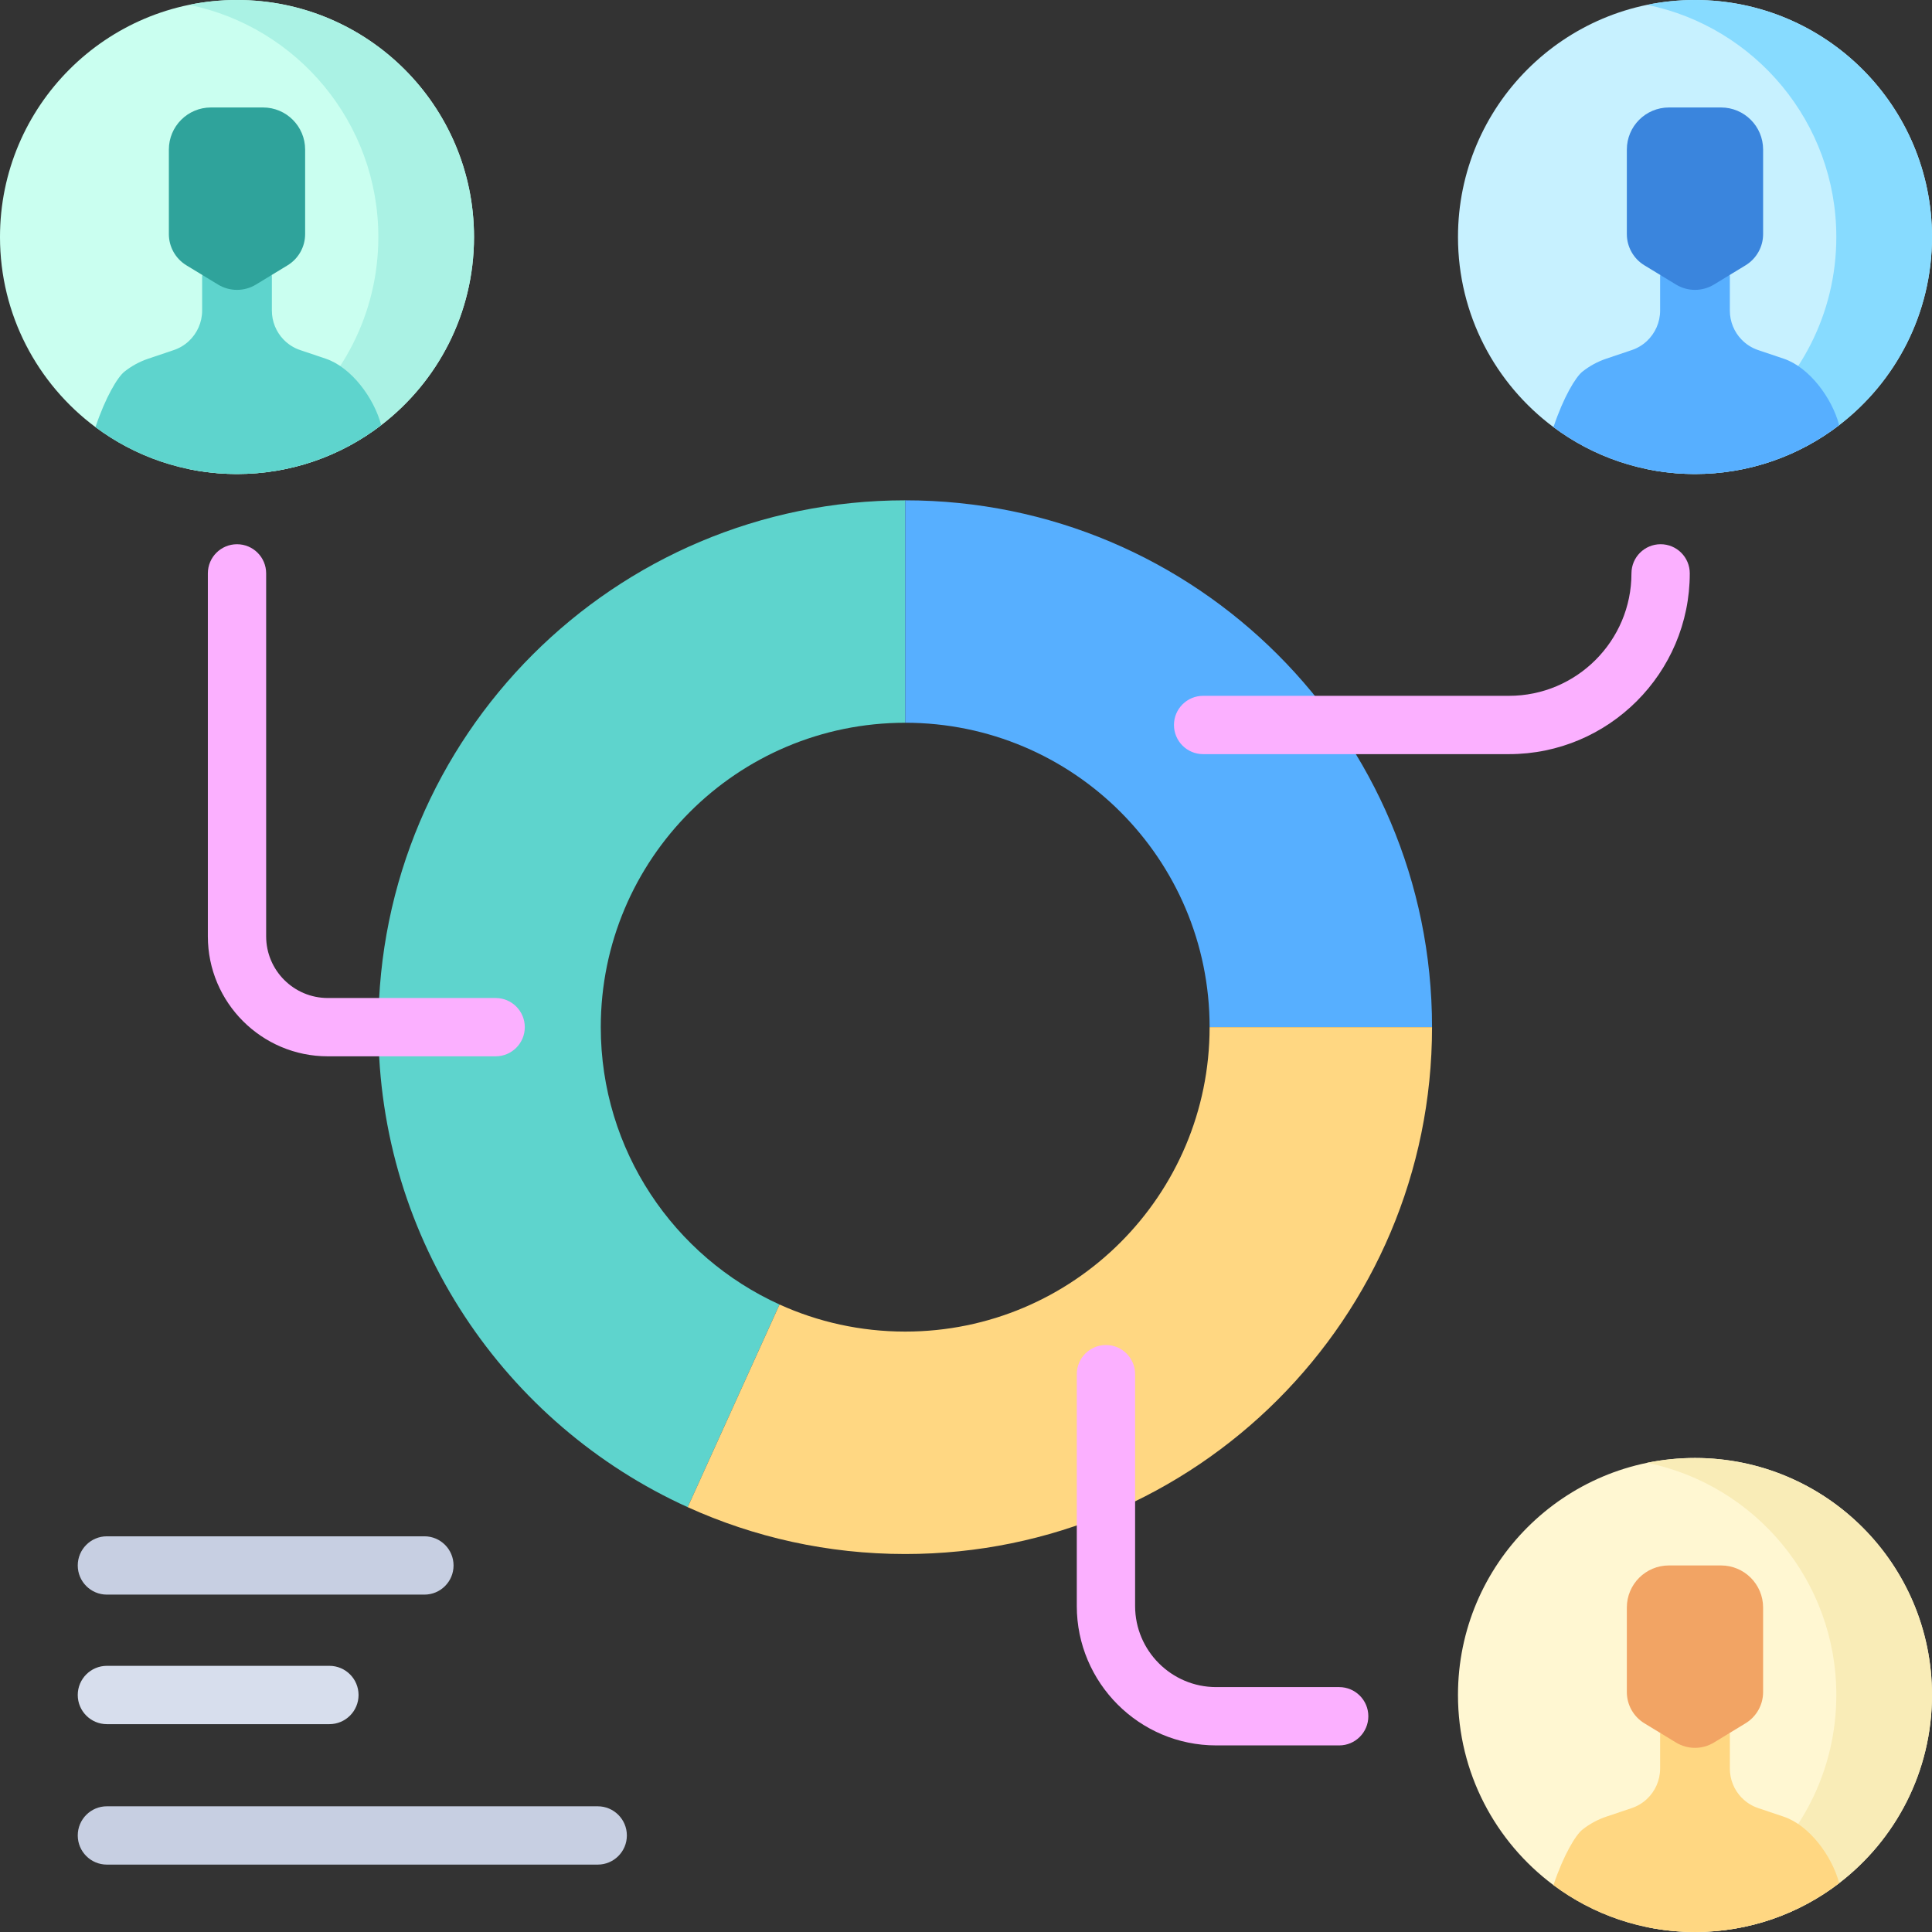 <svg height="512pt" viewBox="0 0 512 512" width="512pt" xmlns="http://www.w3.org/2000/svg"><rect x="0" y="0" width="512" height="512" fill="#333333" stroke="none"/><path d="m239.891 191.539v-58.949c-77.117 0-139.625 62.512-139.625 139.617 0 56.555 33.621 105.254 81.98 127.207l24.336-53.707c-27.938-12.676-47.371-40.816-47.371-73.504 0-44.547 36.117-80.664 80.68-80.664zm0 0" fill="#5ed4cd"/><path d="m379.504 272.207h-58.945c0-44.551-36.121-80.672-80.668-80.672v-58.945c77.113 0 139.613 62.512 139.613 139.617zm0 0" fill="#57afff"/><path d="m379.504 272.207c0 77.113-62.5 139.625-139.613 139.625-20.559 0-40.074-4.441-57.645-12.418l24.336-53.707c10.152 4.609 21.434 7.176 33.309 7.176 44.547 0 80.668-36.117 80.668-80.68h58.945zm0 0" fill="#ffd782"/><path d="m125.621 62.809c0 20.305-9.645 38.375-24.602 49.852v.012c-10.578 8.117-23.836 12.945-38.207 12.945-14.051 0-27.043-4.613-37.512-12.422-15.359-11.457-25.301-29.762-25.301-50.387 0-34.684 28.125-62.809 62.809-62.809 34.688 0 62.812 28.125 62.812 62.809zm0 0" fill="#cafff0"/><path d="m62.809 0c-4.34 0-8.582.441-12.676 1.281 28.609 5.863 50.133 31.188 50.133 61.527 0 20.305-9.645 38.375-24.602 49.852v.012c-7.387 5.664-16.082 9.723-25.547 11.664 4.102.84 8.348 1.281 12.691 1.281 14.371 0 27.629-4.832 38.211-12.945 0-.012 0-.012 0-.012 14.957-11.477 24.598-29.547 24.598-49.852.004-34.684-28.121-62.809-62.809-62.809zm0 0" fill="#aaf2e4"/><path d="m101.02 112.66v.012c-10.582 8.117-23.84 12.945-38.211 12.945-14.051 0-27.039-4.613-37.508-12.422 2.66-7.941 5.871-13.289 7.707-14.73 1.852-1.465 3.965-2.629 6.281-3.41l6.738-2.27c1.527-.512 2.887-1.328 4.008-2.379 2.203-2.051 3.535-4.965 3.535-8.105v-9.375h18.48v9.375c0 2.914 1.133 5.633 3.059 7.652h.012c1.203 1.27 2.73 2.258 4.461 2.832l6.734 2.27c6.789 2.277 12.797 10.406 14.703 17.605zm0 0" fill="#5ed4cd"/><path d="m76.215 70.309-8.375 5.098c-3.094 1.883-6.977 1.883-10.066 0l-8.379-5.098c-2.883-1.758-4.645-4.895-4.645-8.273v-22.398c0-6.164 4.992-11.156 11.152-11.156h13.809c6.16 0 11.152 4.992 11.152 11.156v22.398c0 3.379-1.762 6.516-4.648 8.273zm0 0" fill="#2fa39b"/><g fill="#fbb0ff"><path d="m131.348 279.934h-44.484c-17.523 0-31.781-14.258-31.781-31.785v-96.199c0-4.266 3.457-7.723 7.727-7.723 4.266 0 7.723 3.457 7.723 7.723v96.199c0 9.004 7.328 16.332 16.332 16.332h44.484c4.266 0 7.727 3.457 7.727 7.727 0 4.266-3.461 7.727-7.727 7.727zm0 0"/><path d="m399.906 199.855h-81.066c-4.27 0-7.727-3.461-7.727-7.727 0-4.27 3.461-7.727 7.727-7.727h81.066c17.895 0 32.449-14.559 32.449-32.453 0-4.266 3.461-7.723 7.727-7.723 4.27 0 7.727 3.457 7.727 7.723 0 26.414-21.488 47.906-47.902 47.906zm0 0"/><path d="m354.895 462.551h-32.59c-20.371 0-36.945-16.574-36.945-36.945v-61.438c0-4.266 3.457-7.727 7.727-7.727 4.266 0 7.727 3.461 7.727 7.727v61.438c0 11.852 9.641 21.492 21.488 21.492h32.594c4.27 0 7.727 3.457 7.727 7.727 0 4.266-3.457 7.727-7.727 7.727zm0 0"/></g><path d="m112.469 422.59h-84.141c-4.266 0-7.723-3.461-7.723-7.727s3.457-7.727 7.723-7.727h84.141c4.27 0 7.727 3.461 7.727 7.727s-3.457 7.727-7.727 7.727zm0 0" fill="#c7cfe2"/><path d="m87.293 456.918h-58.965c-4.266 0-7.723-3.461-7.723-7.727s3.457-7.727 7.723-7.727h58.969c4.266 0 7.723 3.461 7.723 7.727s-3.457 7.727-7.727 7.727zm0 0" fill="#d7deed"/><path d="m158.398 494.141h-130.07c-4.266 0-7.723-3.457-7.723-7.727 0-4.266 3.457-7.727 7.723-7.727h130.07c4.266 0 7.727 3.461 7.727 7.727 0 4.27-3.461 7.727-7.727 7.727zm0 0" fill="#c7cfe2"/><path d="m512 62.809c0 20.305-9.641 38.375-24.602 49.852v.012c-10.578 8.117-23.836 12.945-38.207 12.945-14.051 0-27.043-4.613-37.508-12.422-15.363-11.457-25.301-29.762-25.301-50.387-.004-34.684 28.121-62.809 62.809-62.809 34.684 0 62.809 28.125 62.809 62.809zm0 0" fill="#c7f1ff"/><path d="m449.191 0c-4.344 0-8.586.441-12.68 1.281 28.609 5.863 50.133 31.188 50.133 61.527 0 20.305-9.641 38.375-24.602 49.852v.012c-7.387 5.664-16.078 9.723-25.547 11.664 4.102.84 8.348 1.281 12.695 1.281 14.371 0 27.629-4.832 38.207-12.945 0-.012 0-.012 0-.012 14.961-11.477 24.602-29.547 24.602-49.852 0-34.684-28.125-62.809-62.809-62.809zm0 0" fill="#87dbff"/><path d="m487.398 112.66v.012c-10.578 8.117-23.836 12.945-38.207 12.945-14.051 0-27.043-4.613-37.508-12.422 2.656-7.941 5.871-13.289 7.703-14.73 1.855-1.465 3.969-2.629 6.285-3.41l6.738-2.27c1.523-.512 2.883-1.328 4.008-2.379 2.203-2.051 3.531-4.965 3.531-8.105v-9.375h18.48v9.375c0 2.914 1.133 5.633 3.062 7.652h.008c1.207 1.27 2.73 2.258 4.461 2.832l6.738 2.27c6.789 2.277 12.793 10.406 14.699 17.605zm0 0" fill="#57afff"/><path d="m462.598 70.309-8.379 5.098c-3.09 1.883-6.977 1.883-10.066 0l-8.375-5.098c-2.887-1.758-4.648-4.895-4.648-8.273v-22.398c0-6.164 4.992-11.156 11.152-11.156h13.809c6.16 0 11.152 4.992 11.152 11.156v22.398c0 3.379-1.762 6.516-4.645 8.273zm0 0" fill="#3a85dd"/><path d="m512 449.191c0 20.305-9.645 38.371-24.602 49.848v.012c-10.582 8.117-23.84 12.949-38.211 12.949-14.051 0-27.039-4.613-37.508-12.426-15.359-11.453-25.301-29.762-25.301-50.383 0-34.688 28.125-62.812 62.809-62.812 34.688 0 62.812 28.125 62.812 62.812zm0 0" fill="#fff7d2"/><path d="m449.188 386.379c-4.34 0-8.582.441-12.676 1.281 28.609 5.867 50.133 31.188 50.133 61.531 0 20.305-9.645 38.371-24.602 49.848v.012c-7.387 5.668-16.082 9.727-25.547 11.664 4.102.84 8.348 1.285 12.695 1.285 14.371 0 27.629-4.832 38.207-12.949 0-.012 0-.012 0-.012 14.957-11.477 24.602-29.543 24.602-49.848 0-34.688-28.125-62.812-62.812-62.812zm0 0" fill="#f9ecb7"/><path d="m487.398 499.039v.012c-10.582 8.117-23.84 12.949-38.211 12.949-14.051 0-27.039-4.613-37.508-12.426 2.66-7.941 5.871-13.289 7.707-14.73 1.852-1.461 3.965-2.625 6.285-3.41l6.734-2.266c1.527-.516 2.887-1.328 4.008-2.379 2.203-2.051 3.535-4.965 3.535-8.109v-9.375h18.48v9.375c0 2.918 1.133 5.637 3.059 7.656h.012c1.203 1.266 2.73 2.254 4.461 2.832l6.734 2.266c6.789 2.277 12.797 10.406 14.703 17.605zm0 0" fill="#ffd782"/><path d="m462.594 456.688-8.375 5.098c-3.094 1.883-6.977 1.883-10.066 0l-8.379-5.098c-2.883-1.758-4.645-4.891-4.645-8.27v-22.402c0-6.16 4.992-11.156 11.152-11.156h13.809c6.156 0 11.152 4.996 11.152 11.156v22.402c0 3.379-1.762 6.512-4.648 8.27zm0 0" fill="#f2a464"/></svg>